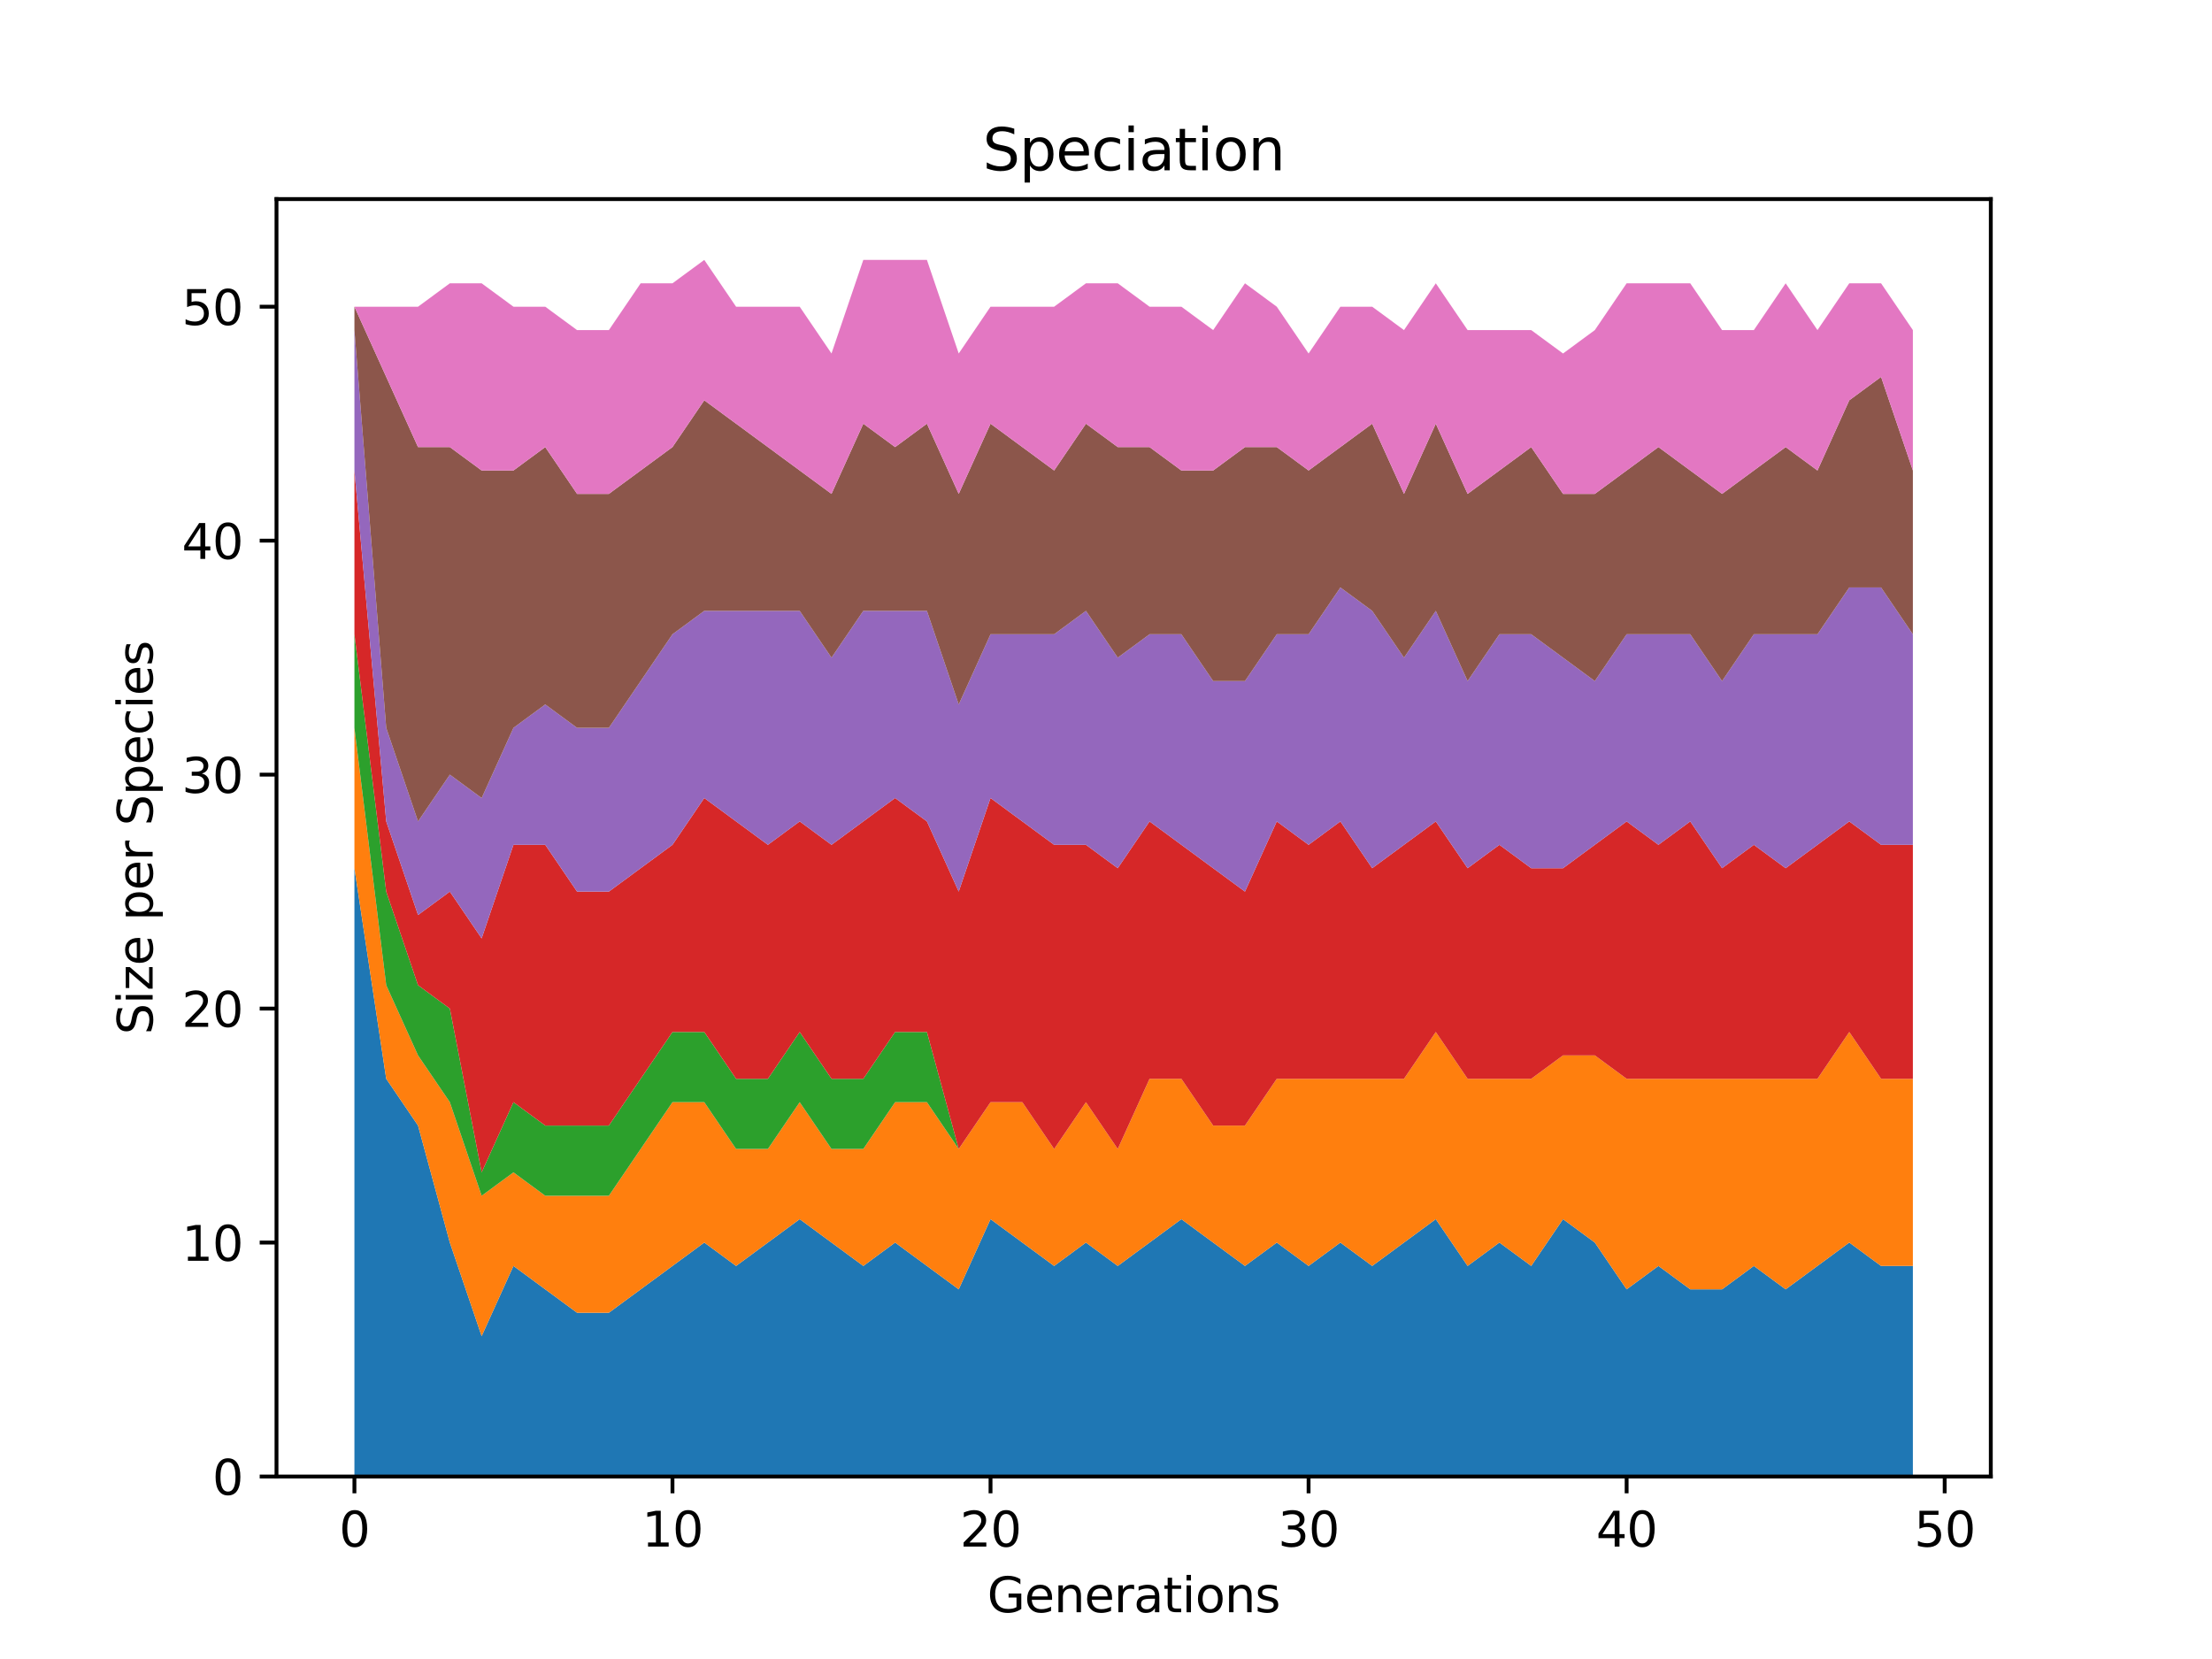<?xml version="1.0" encoding="utf-8" standalone="no"?>
<!DOCTYPE svg PUBLIC "-//W3C//DTD SVG 1.1//EN"
  "http://www.w3.org/Graphics/SVG/1.1/DTD/svg11.dtd">
<svg height="345.6pt" version="1.1" viewBox="0 0 460.8 345.6" width="460.8pt" xmlns="http://www.w3.org/2000/svg" xmlns:xlink="http://www.w3.org/1999/xlink">
 <defs>
  <style type="text/css">*{stroke-linecap:butt;stroke-linejoin:round;}</style>
 </defs>
 <g id="figure_1">
  <g id="patch_1">
   <path d="M 0 345.6 
L 460.8 345.6 
L 460.8 0 
L 0 0 
z
" style="fill:#ffffff;"/>
  </g>
  <g id="axes_1">
   <g id="patch_2">
    <path d="M 57.6 307.584 
L 414.72 307.584 
L 414.72 41.472 
L 57.6 41.472 
z
" style="fill:#ffffff;"/>
   </g>
   <g id="PolyCollection_1">
    <path clip-path="url(#p9071bafc83)" d="M 73.833 180.864 
L 73.833 307.584 
L 80.458 307.584 
L 87.084 307.584 
L 93.71 307.584 
L 100.335 307.584 
L 106.961 307.584 
L 113.586 307.584 
L 120.212 307.584 
L 126.838 307.584 
L 133.463 307.584 
L 140.089 307.584 
L 146.714 307.584 
L 153.34 307.584 
L 159.966 307.584 
L 166.591 307.584 
L 173.217 307.584 
L 179.842 307.584 
L 186.468 307.584 
L 193.094 307.584 
L 199.719 307.584 
L 206.345 307.584 
L 212.97 307.584 
L 219.596 307.584 
L 226.222 307.584 
L 232.847 307.584 
L 239.473 307.584 
L 246.098 307.584 
L 252.724 307.584 
L 259.35 307.584 
L 265.975 307.584 
L 272.601 307.584 
L 279.226 307.584 
L 285.852 307.584 
L 292.478 307.584 
L 299.103 307.584 
L 305.729 307.584 
L 312.354 307.584 
L 318.98 307.584 
L 325.606 307.584 
L 332.231 307.584 
L 338.857 307.584 
L 345.482 307.584 
L 352.108 307.584 
L 358.734 307.584 
L 365.359 307.584 
L 371.985 307.584 
L 378.61 307.584 
L 385.236 307.584 
L 391.862 307.584 
L 398.487 307.584 
L 398.487 263.719 
L 398.487 263.719 
L 391.862 263.719 
L 385.236 258.846 
L 378.61 263.719 
L 371.985 268.593 
L 365.359 263.719 
L 358.734 268.593 
L 352.108 268.593 
L 345.482 263.719 
L 338.857 268.593 
L 332.231 258.846 
L 325.606 253.972 
L 318.98 263.719 
L 312.354 258.846 
L 305.729 263.719 
L 299.103 253.972 
L 292.478 258.846 
L 285.852 263.719 
L 279.226 258.846 
L 272.601 263.719 
L 265.975 258.846 
L 259.35 263.719 
L 252.724 258.846 
L 246.098 253.972 
L 239.473 258.846 
L 232.847 263.719 
L 226.222 258.846 
L 219.596 263.719 
L 212.97 258.846 
L 206.345 253.972 
L 199.719 268.593 
L 193.094 263.719 
L 186.468 258.846 
L 179.842 263.719 
L 173.217 258.846 
L 166.591 253.972 
L 159.966 258.846 
L 153.34 263.719 
L 146.714 258.846 
L 140.089 263.719 
L 133.463 268.593 
L 126.838 273.467 
L 120.212 273.467 
L 113.586 268.593 
L 106.961 263.719 
L 100.335 278.341 
L 93.71 258.846 
L 87.084 234.476 
L 80.458 224.729 
L 73.833 180.864 
z
" style="fill:#1f77b4;"/>
   </g>
   <g id="PolyCollection_2">
    <path clip-path="url(#p9071bafc83)" d="M 73.833 151.621 
L 73.833 180.864 
L 80.458 224.729 
L 87.084 234.476 
L 93.71 258.846 
L 100.335 278.341 
L 106.961 263.719 
L 113.586 268.593 
L 120.212 273.467 
L 126.838 273.467 
L 133.463 268.593 
L 140.089 263.719 
L 146.714 258.846 
L 153.34 263.719 
L 159.966 258.846 
L 166.591 253.972 
L 173.217 258.846 
L 179.842 263.719 
L 186.468 258.846 
L 193.094 263.719 
L 199.719 268.593 
L 206.345 253.972 
L 212.97 258.846 
L 219.596 263.719 
L 226.222 258.846 
L 232.847 263.719 
L 239.473 258.846 
L 246.098 253.972 
L 252.724 258.846 
L 259.35 263.719 
L 265.975 258.846 
L 272.601 263.719 
L 279.226 258.846 
L 285.852 263.719 
L 292.478 258.846 
L 299.103 253.972 
L 305.729 263.719 
L 312.354 258.846 
L 318.98 263.719 
L 325.606 253.972 
L 332.231 258.846 
L 338.857 268.593 
L 345.482 263.719 
L 352.108 268.593 
L 358.734 268.593 
L 365.359 263.719 
L 371.985 268.593 
L 378.61 263.719 
L 385.236 258.846 
L 391.862 263.719 
L 398.487 263.719 
L 398.487 224.729 
L 398.487 224.729 
L 391.862 224.729 
L 385.236 214.981 
L 378.61 224.729 
L 371.985 224.729 
L 365.359 224.729 
L 358.734 224.729 
L 352.108 224.729 
L 345.482 224.729 
L 338.857 224.729 
L 332.231 219.855 
L 325.606 219.855 
L 318.98 224.729 
L 312.354 224.729 
L 305.729 224.729 
L 299.103 214.981 
L 292.478 224.729 
L 285.852 224.729 
L 279.226 224.729 
L 272.601 224.729 
L 265.975 224.729 
L 259.35 234.476 
L 252.724 234.476 
L 246.098 224.729 
L 239.473 224.729 
L 232.847 239.35 
L 226.222 229.602 
L 219.596 239.35 
L 212.97 229.602 
L 206.345 229.602 
L 199.719 239.35 
L 193.094 229.602 
L 186.468 229.602 
L 179.842 239.35 
L 173.217 239.35 
L 166.591 229.602 
L 159.966 239.35 
L 153.34 239.35 
L 146.714 229.602 
L 140.089 229.602 
L 133.463 239.35 
L 126.838 249.098 
L 120.212 249.098 
L 113.586 249.098 
L 106.961 244.224 
L 100.335 249.098 
L 93.71 229.602 
L 87.084 219.855 
L 80.458 205.233 
L 73.833 151.621 
z
" style="fill:#ff7f0e;"/>
   </g>
   <g id="PolyCollection_3">
    <path clip-path="url(#p9071bafc83)" d="M 73.833 132.126 
L 73.833 151.621 
L 80.458 205.233 
L 87.084 219.855 
L 93.71 229.602 
L 100.335 249.098 
L 106.961 244.224 
L 113.586 249.098 
L 120.212 249.098 
L 126.838 249.098 
L 133.463 239.35 
L 140.089 229.602 
L 146.714 229.602 
L 153.34 239.35 
L 159.966 239.35 
L 166.591 229.602 
L 173.217 239.35 
L 179.842 239.35 
L 186.468 229.602 
L 193.094 229.602 
L 199.719 239.35 
L 206.345 229.602 
L 212.97 229.602 
L 219.596 239.35 
L 226.222 229.602 
L 232.847 239.35 
L 239.473 224.729 
L 246.098 224.729 
L 252.724 234.476 
L 259.35 234.476 
L 265.975 224.729 
L 272.601 224.729 
L 279.226 224.729 
L 285.852 224.729 
L 292.478 224.729 
L 299.103 214.981 
L 305.729 224.729 
L 312.354 224.729 
L 318.98 224.729 
L 325.606 219.855 
L 332.231 219.855 
L 338.857 224.729 
L 345.482 224.729 
L 352.108 224.729 
L 358.734 224.729 
L 365.359 224.729 
L 371.985 224.729 
L 378.61 224.729 
L 385.236 214.981 
L 391.862 224.729 
L 398.487 224.729 
L 398.487 224.729 
L 398.487 224.729 
L 391.862 224.729 
L 385.236 214.981 
L 378.61 224.729 
L 371.985 224.729 
L 365.359 224.729 
L 358.734 224.729 
L 352.108 224.729 
L 345.482 224.729 
L 338.857 224.729 
L 332.231 219.855 
L 325.606 219.855 
L 318.98 224.729 
L 312.354 224.729 
L 305.729 224.729 
L 299.103 214.981 
L 292.478 224.729 
L 285.852 224.729 
L 279.226 224.729 
L 272.601 224.729 
L 265.975 224.729 
L 259.35 234.476 
L 252.724 234.476 
L 246.098 224.729 
L 239.473 224.729 
L 232.847 239.35 
L 226.222 229.602 
L 219.596 239.35 
L 212.97 229.602 
L 206.345 229.602 
L 199.719 239.35 
L 193.094 214.981 
L 186.468 214.981 
L 179.842 224.729 
L 173.217 224.729 
L 166.591 214.981 
L 159.966 224.729 
L 153.34 224.729 
L 146.714 214.981 
L 140.089 214.981 
L 133.463 224.729 
L 126.838 234.476 
L 120.212 234.476 
L 113.586 234.476 
L 106.961 229.602 
L 100.335 244.224 
L 93.71 210.107 
L 87.084 205.233 
L 80.458 185.738 
L 73.833 132.126 
z
" style="fill:#2ca02c;"/>
   </g>
   <g id="PolyCollection_4">
    <path clip-path="url(#p9071bafc83)" d="M 73.833 98.009 
L 73.833 132.126 
L 80.458 185.738 
L 87.084 205.233 
L 93.71 210.107 
L 100.335 244.224 
L 106.961 229.602 
L 113.586 234.476 
L 120.212 234.476 
L 126.838 234.476 
L 133.463 224.729 
L 140.089 214.981 
L 146.714 214.981 
L 153.34 224.729 
L 159.966 224.729 
L 166.591 214.981 
L 173.217 224.729 
L 179.842 224.729 
L 186.468 214.981 
L 193.094 214.981 
L 199.719 239.35 
L 206.345 229.602 
L 212.97 229.602 
L 219.596 239.35 
L 226.222 229.602 
L 232.847 239.35 
L 239.473 224.729 
L 246.098 224.729 
L 252.724 234.476 
L 259.35 234.476 
L 265.975 224.729 
L 272.601 224.729 
L 279.226 224.729 
L 285.852 224.729 
L 292.478 224.729 
L 299.103 214.981 
L 305.729 224.729 
L 312.354 224.729 
L 318.98 224.729 
L 325.606 219.855 
L 332.231 219.855 
L 338.857 224.729 
L 345.482 224.729 
L 352.108 224.729 
L 358.734 224.729 
L 365.359 224.729 
L 371.985 224.729 
L 378.61 224.729 
L 385.236 214.981 
L 391.862 224.729 
L 398.487 224.729 
L 398.487 175.99 
L 398.487 175.99 
L 391.862 175.99 
L 385.236 171.116 
L 378.61 175.99 
L 371.985 180.864 
L 365.359 175.99 
L 358.734 180.864 
L 352.108 171.116 
L 345.482 175.99 
L 338.857 171.116 
L 332.231 175.99 
L 325.606 180.864 
L 318.98 180.864 
L 312.354 175.99 
L 305.729 180.864 
L 299.103 171.116 
L 292.478 175.99 
L 285.852 180.864 
L 279.226 171.116 
L 272.601 175.99 
L 265.975 171.116 
L 259.35 185.738 
L 252.724 180.864 
L 246.098 175.99 
L 239.473 171.116 
L 232.847 180.864 
L 226.222 175.99 
L 219.596 175.99 
L 212.97 171.116 
L 206.345 166.242 
L 199.719 185.738 
L 193.094 171.116 
L 186.468 166.242 
L 179.842 171.116 
L 173.217 175.99 
L 166.591 171.116 
L 159.966 175.99 
L 153.34 171.116 
L 146.714 166.242 
L 140.089 175.99 
L 133.463 180.864 
L 126.838 185.738 
L 120.212 185.738 
L 113.586 175.99 
L 106.961 175.99 
L 100.335 195.486 
L 93.71 185.738 
L 87.084 190.612 
L 80.458 171.116 
L 73.833 98.009 
z
" style="fill:#d62728;"/>
   </g>
   <g id="PolyCollection_5">
    <path clip-path="url(#p9071bafc83)" d="M 73.833 68.766 
L 73.833 98.009 
L 80.458 171.116 
L 87.084 190.612 
L 93.71 185.738 
L 100.335 195.486 
L 106.961 175.99 
L 113.586 175.99 
L 120.212 185.738 
L 126.838 185.738 
L 133.463 180.864 
L 140.089 175.99 
L 146.714 166.242 
L 153.34 171.116 
L 159.966 175.99 
L 166.591 171.116 
L 173.217 175.99 
L 179.842 171.116 
L 186.468 166.242 
L 193.094 171.116 
L 199.719 185.738 
L 206.345 166.242 
L 212.97 171.116 
L 219.596 175.99 
L 226.222 175.99 
L 232.847 180.864 
L 239.473 171.116 
L 246.098 175.99 
L 252.724 180.864 
L 259.35 185.738 
L 265.975 171.116 
L 272.601 175.99 
L 279.226 171.116 
L 285.852 180.864 
L 292.478 175.99 
L 299.103 171.116 
L 305.729 180.864 
L 312.354 175.99 
L 318.98 180.864 
L 325.606 180.864 
L 332.231 175.99 
L 338.857 171.116 
L 345.482 175.99 
L 352.108 171.116 
L 358.734 180.864 
L 365.359 175.99 
L 371.985 180.864 
L 378.61 175.99 
L 385.236 171.116 
L 391.862 175.99 
L 398.487 175.99 
L 398.487 132.126 
L 398.487 132.126 
L 391.862 122.378 
L 385.236 122.378 
L 378.61 132.126 
L 371.985 132.126 
L 365.359 132.126 
L 358.734 141.873 
L 352.108 132.126 
L 345.482 132.126 
L 338.857 132.126 
L 332.231 141.873 
L 325.606 136.999 
L 318.98 132.126 
L 312.354 132.126 
L 305.729 141.873 
L 299.103 127.252 
L 292.478 136.999 
L 285.852 127.252 
L 279.226 122.378 
L 272.601 132.126 
L 265.975 132.126 
L 259.35 141.873 
L 252.724 141.873 
L 246.098 132.126 
L 239.473 132.126 
L 232.847 136.999 
L 226.222 127.252 
L 219.596 132.126 
L 212.97 132.126 
L 206.345 132.126 
L 199.719 146.747 
L 193.094 127.252 
L 186.468 127.252 
L 179.842 127.252 
L 173.217 136.999 
L 166.591 127.252 
L 159.966 127.252 
L 153.34 127.252 
L 146.714 127.252 
L 140.089 132.126 
L 133.463 141.873 
L 126.838 151.621 
L 120.212 151.621 
L 113.586 146.747 
L 106.961 151.621 
L 100.335 166.242 
L 93.71 161.369 
L 87.084 171.116 
L 80.458 151.621 
L 73.833 68.766 
z
" style="fill:#9467bd;"/>
   </g>
   <g id="PolyCollection_6">
    <path clip-path="url(#p9071bafc83)" d="M 73.833 63.892 
L 73.833 68.766 
L 80.458 151.621 
L 87.084 171.116 
L 93.71 161.369 
L 100.335 166.242 
L 106.961 151.621 
L 113.586 146.747 
L 120.212 151.621 
L 126.838 151.621 
L 133.463 141.873 
L 140.089 132.126 
L 146.714 127.252 
L 153.34 127.252 
L 159.966 127.252 
L 166.591 127.252 
L 173.217 136.999 
L 179.842 127.252 
L 186.468 127.252 
L 193.094 127.252 
L 199.719 146.747 
L 206.345 132.126 
L 212.97 132.126 
L 219.596 132.126 
L 226.222 127.252 
L 232.847 136.999 
L 239.473 132.126 
L 246.098 132.126 
L 252.724 141.873 
L 259.35 141.873 
L 265.975 132.126 
L 272.601 132.126 
L 279.226 122.378 
L 285.852 127.252 
L 292.478 136.999 
L 299.103 127.252 
L 305.729 141.873 
L 312.354 132.126 
L 318.98 132.126 
L 325.606 136.999 
L 332.231 141.873 
L 338.857 132.126 
L 345.482 132.126 
L 352.108 132.126 
L 358.734 141.873 
L 365.359 132.126 
L 371.985 132.126 
L 378.61 132.126 
L 385.236 122.378 
L 391.862 122.378 
L 398.487 132.126 
L 398.487 98.009 
L 398.487 98.009 
L 391.862 78.513 
L 385.236 83.387 
L 378.61 98.009 
L 371.985 93.135 
L 365.359 98.009 
L 358.734 102.882 
L 352.108 98.009 
L 345.482 93.135 
L 338.857 98.009 
L 332.231 102.882 
L 325.606 102.882 
L 318.98 93.135 
L 312.354 98.009 
L 305.729 102.882 
L 299.103 88.261 
L 292.478 102.882 
L 285.852 88.261 
L 279.226 93.135 
L 272.601 98.009 
L 265.975 93.135 
L 259.35 93.135 
L 252.724 98.009 
L 246.098 98.009 
L 239.473 93.135 
L 232.847 93.135 
L 226.222 88.261 
L 219.596 98.009 
L 212.97 93.135 
L 206.345 88.261 
L 199.719 102.882 
L 193.094 88.261 
L 186.468 93.135 
L 179.842 88.261 
L 173.217 102.882 
L 166.591 98.009 
L 159.966 93.135 
L 153.34 88.261 
L 146.714 83.387 
L 140.089 93.135 
L 133.463 98.009 
L 126.838 102.882 
L 120.212 102.882 
L 113.586 93.135 
L 106.961 98.009 
L 100.335 98.009 
L 93.71 93.135 
L 87.084 93.135 
L 80.458 78.513 
L 73.833 63.892 
z
" style="fill:#8c564b;"/>
   </g>
   <g id="PolyCollection_7">
    <path clip-path="url(#p9071bafc83)" d="M 73.833 63.892 
L 73.833 63.892 
L 80.458 78.513 
L 87.084 93.135 
L 93.71 93.135 
L 100.335 98.009 
L 106.961 98.009 
L 113.586 93.135 
L 120.212 102.882 
L 126.838 102.882 
L 133.463 98.009 
L 140.089 93.135 
L 146.714 83.387 
L 153.34 88.261 
L 159.966 93.135 
L 166.591 98.009 
L 173.217 102.882 
L 179.842 88.261 
L 186.468 93.135 
L 193.094 88.261 
L 199.719 102.882 
L 206.345 88.261 
L 212.97 93.135 
L 219.596 98.009 
L 226.222 88.261 
L 232.847 93.135 
L 239.473 93.135 
L 246.098 98.009 
L 252.724 98.009 
L 259.35 93.135 
L 265.975 93.135 
L 272.601 98.009 
L 279.226 93.135 
L 285.852 88.261 
L 292.478 102.882 
L 299.103 88.261 
L 305.729 102.882 
L 312.354 98.009 
L 318.98 93.135 
L 325.606 102.882 
L 332.231 102.882 
L 338.857 98.009 
L 345.482 93.135 
L 352.108 98.009 
L 358.734 102.882 
L 365.359 98.009 
L 371.985 93.135 
L 378.61 98.009 
L 385.236 83.387 
L 391.862 78.513 
L 398.487 98.009 
L 398.487 68.766 
L 398.487 68.766 
L 391.862 59.018 
L 385.236 59.018 
L 378.61 68.766 
L 371.985 59.018 
L 365.359 68.766 
L 358.734 68.766 
L 352.108 59.018 
L 345.482 59.018 
L 338.857 59.018 
L 332.231 68.766 
L 325.606 73.639 
L 318.98 68.766 
L 312.354 68.766 
L 305.729 68.766 
L 299.103 59.018 
L 292.478 68.766 
L 285.852 63.892 
L 279.226 63.892 
L 272.601 73.639 
L 265.975 63.892 
L 259.35 59.018 
L 252.724 68.766 
L 246.098 63.892 
L 239.473 63.892 
L 232.847 59.018 
L 226.222 59.018 
L 219.596 63.892 
L 212.97 63.892 
L 206.345 63.892 
L 199.719 73.639 
L 193.094 54.144 
L 186.468 54.144 
L 179.842 54.144 
L 173.217 73.639 
L 166.591 63.892 
L 159.966 63.892 
L 153.34 63.892 
L 146.714 54.144 
L 140.089 59.018 
L 133.463 59.018 
L 126.838 68.766 
L 120.212 68.766 
L 113.586 63.892 
L 106.961 63.892 
L 100.335 59.018 
L 93.71 59.018 
L 87.084 63.892 
L 80.458 63.892 
L 73.833 63.892 
z
" style="fill:#e377c2;"/>
   </g>
   <g id="matplotlib.axis_1">
    <g id="xtick_1">
     <g id="line2d_1">
      <defs>
       <path d="M 0 0 
L 0 3.5 
" id="mac2f4a5894" style="stroke:#000000;stroke-width:0.8;"/>
      </defs>
      <g>
       <use style="stroke:#000000;stroke-width:0.8;" x="73.833" xlink:href="#mac2f4a5894" y="307.584"/>
      </g>
     </g>
     <g id="text_1">
      <!-- 0 -->
      <g transform="translate(70.651 322.182)scale(0.1 -0.1)">
       <defs>
        <path d="M 2034 4250 
Q 1547 4250 1301 3770 
Q 1056 3291 1056 2328 
Q 1056 1369 1301 889 
Q 1547 409 2034 409 
Q 2525 409 2770 889 
Q 3016 1369 3016 2328 
Q 3016 3291 2770 3770 
Q 2525 4250 2034 4250 
z
M 2034 4750 
Q 2819 4750 3233 4129 
Q 3647 3509 3647 2328 
Q 3647 1150 3233 529 
Q 2819 -91 2034 -91 
Q 1250 -91 836 529 
Q 422 1150 422 2328 
Q 422 3509 836 4129 
Q 1250 4750 2034 4750 
z
" id="DejaVuSans-30" transform="scale(0.016)"/>
       </defs>
       <use xlink:href="#DejaVuSans-30"/>
      </g>
     </g>
    </g>
    <g id="xtick_2">
     <g id="line2d_2">
      <g>
       <use style="stroke:#000000;stroke-width:0.8;" x="140.089" xlink:href="#mac2f4a5894" y="307.584"/>
      </g>
     </g>
     <g id="text_2">
      <!-- 10 -->
      <g transform="translate(133.726 322.182)scale(0.1 -0.1)">
       <defs>
        <path d="M 794 531 
L 1825 531 
L 1825 4091 
L 703 3866 
L 703 4441 
L 1819 4666 
L 2450 4666 
L 2450 531 
L 3481 531 
L 3481 0 
L 794 0 
L 794 531 
z
" id="DejaVuSans-31" transform="scale(0.016)"/>
       </defs>
       <use xlink:href="#DejaVuSans-31"/>
       <use x="63.623" xlink:href="#DejaVuSans-30"/>
      </g>
     </g>
    </g>
    <g id="xtick_3">
     <g id="line2d_3">
      <g>
       <use style="stroke:#000000;stroke-width:0.8;" x="206.345" xlink:href="#mac2f4a5894" y="307.584"/>
      </g>
     </g>
     <g id="text_3">
      <!-- 20 -->
      <g transform="translate(199.982 322.182)scale(0.1 -0.1)">
       <defs>
        <path d="M 1228 531 
L 3431 531 
L 3431 0 
L 469 0 
L 469 531 
Q 828 903 1448 1529 
Q 2069 2156 2228 2338 
Q 2531 2678 2651 2914 
Q 2772 3150 2772 3378 
Q 2772 3750 2511 3984 
Q 2250 4219 1831 4219 
Q 1534 4219 1204 4116 
Q 875 4013 500 3803 
L 500 4441 
Q 881 4594 1212 4672 
Q 1544 4750 1819 4750 
Q 2544 4750 2975 4387 
Q 3406 4025 3406 3419 
Q 3406 3131 3298 2873 
Q 3191 2616 2906 2266 
Q 2828 2175 2409 1742 
Q 1991 1309 1228 531 
z
" id="DejaVuSans-32" transform="scale(0.016)"/>
       </defs>
       <use xlink:href="#DejaVuSans-32"/>
       <use x="63.623" xlink:href="#DejaVuSans-30"/>
      </g>
     </g>
    </g>
    <g id="xtick_4">
     <g id="line2d_4">
      <g>
       <use style="stroke:#000000;stroke-width:0.8;" x="272.601" xlink:href="#mac2f4a5894" y="307.584"/>
      </g>
     </g>
     <g id="text_4">
      <!-- 30 -->
      <g transform="translate(266.238 322.182)scale(0.1 -0.1)">
       <defs>
        <path d="M 2597 2516 
Q 3050 2419 3304 2112 
Q 3559 1806 3559 1356 
Q 3559 666 3084 287 
Q 2609 -91 1734 -91 
Q 1441 -91 1130 -33 
Q 819 25 488 141 
L 488 750 
Q 750 597 1062 519 
Q 1375 441 1716 441 
Q 2309 441 2620 675 
Q 2931 909 2931 1356 
Q 2931 1769 2642 2001 
Q 2353 2234 1838 2234 
L 1294 2234 
L 1294 2753 
L 1863 2753 
Q 2328 2753 2575 2939 
Q 2822 3125 2822 3475 
Q 2822 3834 2567 4026 
Q 2313 4219 1838 4219 
Q 1578 4219 1281 4162 
Q 984 4106 628 3988 
L 628 4550 
Q 988 4650 1302 4700 
Q 1616 4750 1894 4750 
Q 2613 4750 3031 4423 
Q 3450 4097 3450 3541 
Q 3450 3153 3228 2886 
Q 3006 2619 2597 2516 
z
" id="DejaVuSans-33" transform="scale(0.016)"/>
       </defs>
       <use xlink:href="#DejaVuSans-33"/>
       <use x="63.623" xlink:href="#DejaVuSans-30"/>
      </g>
     </g>
    </g>
    <g id="xtick_5">
     <g id="line2d_5">
      <g>
       <use style="stroke:#000000;stroke-width:0.8;" x="338.857" xlink:href="#mac2f4a5894" y="307.584"/>
      </g>
     </g>
     <g id="text_5">
      <!-- 40 -->
      <g transform="translate(332.494 322.182)scale(0.1 -0.1)">
       <defs>
        <path d="M 2419 4116 
L 825 1625 
L 2419 1625 
L 2419 4116 
z
M 2253 4666 
L 3047 4666 
L 3047 1625 
L 3713 1625 
L 3713 1100 
L 3047 1100 
L 3047 0 
L 2419 0 
L 2419 1100 
L 313 1100 
L 313 1709 
L 2253 4666 
z
" id="DejaVuSans-34" transform="scale(0.016)"/>
       </defs>
       <use xlink:href="#DejaVuSans-34"/>
       <use x="63.623" xlink:href="#DejaVuSans-30"/>
      </g>
     </g>
    </g>
    <g id="xtick_6">
     <g id="line2d_6">
      <g>
       <use style="stroke:#000000;stroke-width:0.8;" x="405.113" xlink:href="#mac2f4a5894" y="307.584"/>
      </g>
     </g>
     <g id="text_6">
      <!-- 50 -->
      <g transform="translate(398.75 322.182)scale(0.1 -0.1)">
       <defs>
        <path d="M 691 4666 
L 3169 4666 
L 3169 4134 
L 1269 4134 
L 1269 2991 
Q 1406 3038 1543 3061 
Q 1681 3084 1819 3084 
Q 2600 3084 3056 2656 
Q 3513 2228 3513 1497 
Q 3513 744 3044 326 
Q 2575 -91 1722 -91 
Q 1428 -91 1123 -41 
Q 819 9 494 109 
L 494 744 
Q 775 591 1075 516 
Q 1375 441 1709 441 
Q 2250 441 2565 725 
Q 2881 1009 2881 1497 
Q 2881 1984 2565 2268 
Q 2250 2553 1709 2553 
Q 1456 2553 1204 2497 
Q 953 2441 691 2322 
L 691 4666 
z
" id="DejaVuSans-35" transform="scale(0.016)"/>
       </defs>
       <use xlink:href="#DejaVuSans-35"/>
       <use x="63.623" xlink:href="#DejaVuSans-30"/>
      </g>
     </g>
    </g>
    <g id="text_7">
     <!-- Generations -->
     <g transform="translate(205.662 335.861)scale(0.1 -0.1)">
      <defs>
       <path d="M 3809 666 
L 3809 1919 
L 2778 1919 
L 2778 2438 
L 4434 2438 
L 4434 434 
Q 4069 175 3628 42 
Q 3188 -91 2688 -91 
Q 1594 -91 976 548 
Q 359 1188 359 2328 
Q 359 3472 976 4111 
Q 1594 4750 2688 4750 
Q 3144 4750 3555 4637 
Q 3966 4525 4313 4306 
L 4313 3634 
Q 3963 3931 3569 4081 
Q 3175 4231 2741 4231 
Q 1884 4231 1454 3753 
Q 1025 3275 1025 2328 
Q 1025 1384 1454 906 
Q 1884 428 2741 428 
Q 3075 428 3337 486 
Q 3600 544 3809 666 
z
" id="DejaVuSans-47" transform="scale(0.016)"/>
       <path d="M 3597 1894 
L 3597 1613 
L 953 1613 
Q 991 1019 1311 708 
Q 1631 397 2203 397 
Q 2534 397 2845 478 
Q 3156 559 3463 722 
L 3463 178 
Q 3153 47 2828 -22 
Q 2503 -91 2169 -91 
Q 1331 -91 842 396 
Q 353 884 353 1716 
Q 353 2575 817 3079 
Q 1281 3584 2069 3584 
Q 2775 3584 3186 3129 
Q 3597 2675 3597 1894 
z
M 3022 2063 
Q 3016 2534 2758 2815 
Q 2500 3097 2075 3097 
Q 1594 3097 1305 2825 
Q 1016 2553 972 2059 
L 3022 2063 
z
" id="DejaVuSans-65" transform="scale(0.016)"/>
       <path d="M 3513 2113 
L 3513 0 
L 2938 0 
L 2938 2094 
Q 2938 2591 2744 2837 
Q 2550 3084 2163 3084 
Q 1697 3084 1428 2787 
Q 1159 2491 1159 1978 
L 1159 0 
L 581 0 
L 581 3500 
L 1159 3500 
L 1159 2956 
Q 1366 3272 1645 3428 
Q 1925 3584 2291 3584 
Q 2894 3584 3203 3211 
Q 3513 2838 3513 2113 
z
" id="DejaVuSans-6e" transform="scale(0.016)"/>
       <path d="M 2631 2963 
Q 2534 3019 2420 3045 
Q 2306 3072 2169 3072 
Q 1681 3072 1420 2755 
Q 1159 2438 1159 1844 
L 1159 0 
L 581 0 
L 581 3500 
L 1159 3500 
L 1159 2956 
Q 1341 3275 1631 3429 
Q 1922 3584 2338 3584 
Q 2397 3584 2469 3576 
Q 2541 3569 2628 3553 
L 2631 2963 
z
" id="DejaVuSans-72" transform="scale(0.016)"/>
       <path d="M 2194 1759 
Q 1497 1759 1228 1600 
Q 959 1441 959 1056 
Q 959 750 1161 570 
Q 1363 391 1709 391 
Q 2188 391 2477 730 
Q 2766 1069 2766 1631 
L 2766 1759 
L 2194 1759 
z
M 3341 1997 
L 3341 0 
L 2766 0 
L 2766 531 
Q 2569 213 2275 61 
Q 1981 -91 1556 -91 
Q 1019 -91 701 211 
Q 384 513 384 1019 
Q 384 1609 779 1909 
Q 1175 2209 1959 2209 
L 2766 2209 
L 2766 2266 
Q 2766 2663 2505 2880 
Q 2244 3097 1772 3097 
Q 1472 3097 1187 3025 
Q 903 2953 641 2809 
L 641 3341 
Q 956 3463 1253 3523 
Q 1550 3584 1831 3584 
Q 2591 3584 2966 3190 
Q 3341 2797 3341 1997 
z
" id="DejaVuSans-61" transform="scale(0.016)"/>
       <path d="M 1172 4494 
L 1172 3500 
L 2356 3500 
L 2356 3053 
L 1172 3053 
L 1172 1153 
Q 1172 725 1289 603 
Q 1406 481 1766 481 
L 2356 481 
L 2356 0 
L 1766 0 
Q 1100 0 847 248 
Q 594 497 594 1153 
L 594 3053 
L 172 3053 
L 172 3500 
L 594 3500 
L 594 4494 
L 1172 4494 
z
" id="DejaVuSans-74" transform="scale(0.016)"/>
       <path d="M 603 3500 
L 1178 3500 
L 1178 0 
L 603 0 
L 603 3500 
z
M 603 4863 
L 1178 4863 
L 1178 4134 
L 603 4134 
L 603 4863 
z
" id="DejaVuSans-69" transform="scale(0.016)"/>
       <path d="M 1959 3097 
Q 1497 3097 1228 2736 
Q 959 2375 959 1747 
Q 959 1119 1226 758 
Q 1494 397 1959 397 
Q 2419 397 2687 759 
Q 2956 1122 2956 1747 
Q 2956 2369 2687 2733 
Q 2419 3097 1959 3097 
z
M 1959 3584 
Q 2709 3584 3137 3096 
Q 3566 2609 3566 1747 
Q 3566 888 3137 398 
Q 2709 -91 1959 -91 
Q 1206 -91 779 398 
Q 353 888 353 1747 
Q 353 2609 779 3096 
Q 1206 3584 1959 3584 
z
" id="DejaVuSans-6f" transform="scale(0.016)"/>
       <path d="M 2834 3397 
L 2834 2853 
Q 2591 2978 2328 3040 
Q 2066 3103 1784 3103 
Q 1356 3103 1142 2972 
Q 928 2841 928 2578 
Q 928 2378 1081 2264 
Q 1234 2150 1697 2047 
L 1894 2003 
Q 2506 1872 2764 1633 
Q 3022 1394 3022 966 
Q 3022 478 2636 193 
Q 2250 -91 1575 -91 
Q 1294 -91 989 -36 
Q 684 19 347 128 
L 347 722 
Q 666 556 975 473 
Q 1284 391 1588 391 
Q 1994 391 2212 530 
Q 2431 669 2431 922 
Q 2431 1156 2273 1281 
Q 2116 1406 1581 1522 
L 1381 1569 
Q 847 1681 609 1914 
Q 372 2147 372 2553 
Q 372 3047 722 3315 
Q 1072 3584 1716 3584 
Q 2034 3584 2315 3537 
Q 2597 3491 2834 3397 
z
" id="DejaVuSans-73" transform="scale(0.016)"/>
      </defs>
      <use xlink:href="#DejaVuSans-47"/>
      <use x="77.49" xlink:href="#DejaVuSans-65"/>
      <use x="139.014" xlink:href="#DejaVuSans-6e"/>
      <use x="202.393" xlink:href="#DejaVuSans-65"/>
      <use x="263.916" xlink:href="#DejaVuSans-72"/>
      <use x="305.029" xlink:href="#DejaVuSans-61"/>
      <use x="366.309" xlink:href="#DejaVuSans-74"/>
      <use x="405.518" xlink:href="#DejaVuSans-69"/>
      <use x="433.301" xlink:href="#DejaVuSans-6f"/>
      <use x="494.482" xlink:href="#DejaVuSans-6e"/>
      <use x="557.861" xlink:href="#DejaVuSans-73"/>
     </g>
    </g>
   </g>
   <g id="matplotlib.axis_2">
    <g id="ytick_1">
     <g id="line2d_7">
      <defs>
       <path d="M 0 0 
L -3.5 0 
" id="m378b611632" style="stroke:#000000;stroke-width:0.8;"/>
      </defs>
      <g>
       <use style="stroke:#000000;stroke-width:0.8;" x="57.6" xlink:href="#m378b611632" y="307.584"/>
      </g>
     </g>
     <g id="text_8">
      <!-- 0 -->
      <g transform="translate(44.237 311.383)scale(0.1 -0.1)">
       <use xlink:href="#DejaVuSans-30"/>
      </g>
     </g>
    </g>
    <g id="ytick_2">
     <g id="line2d_8">
      <g>
       <use style="stroke:#000000;stroke-width:0.8;" x="57.6" xlink:href="#m378b611632" y="258.846"/>
      </g>
     </g>
     <g id="text_9">
      <!-- 10 -->
      <g transform="translate(37.875 262.645)scale(0.1 -0.1)">
       <use xlink:href="#DejaVuSans-31"/>
       <use x="63.623" xlink:href="#DejaVuSans-30"/>
      </g>
     </g>
    </g>
    <g id="ytick_3">
     <g id="line2d_9">
      <g>
       <use style="stroke:#000000;stroke-width:0.8;" x="57.6" xlink:href="#m378b611632" y="210.107"/>
      </g>
     </g>
     <g id="text_10">
      <!-- 20 -->
      <g transform="translate(37.875 213.906)scale(0.1 -0.1)">
       <use xlink:href="#DejaVuSans-32"/>
       <use x="63.623" xlink:href="#DejaVuSans-30"/>
      </g>
     </g>
    </g>
    <g id="ytick_4">
     <g id="line2d_10">
      <g>
       <use style="stroke:#000000;stroke-width:0.8;" x="57.6" xlink:href="#m378b611632" y="161.369"/>
      </g>
     </g>
     <g id="text_11">
      <!-- 30 -->
      <g transform="translate(37.875 165.168)scale(0.1 -0.1)">
       <use xlink:href="#DejaVuSans-33"/>
       <use x="63.623" xlink:href="#DejaVuSans-30"/>
      </g>
     </g>
    </g>
    <g id="ytick_5">
     <g id="line2d_11">
      <g>
       <use style="stroke:#000000;stroke-width:0.8;" x="57.6" xlink:href="#m378b611632" y="112.63"/>
      </g>
     </g>
     <g id="text_12">
      <!-- 40 -->
      <g transform="translate(37.875 116.429)scale(0.1 -0.1)">
       <use xlink:href="#DejaVuSans-34"/>
       <use x="63.623" xlink:href="#DejaVuSans-30"/>
      </g>
     </g>
    </g>
    <g id="ytick_6">
     <g id="line2d_12">
      <g>
       <use style="stroke:#000000;stroke-width:0.8;" x="57.6" xlink:href="#m378b611632" y="63.892"/>
      </g>
     </g>
     <g id="text_13">
      <!-- 50 -->
      <g transform="translate(37.875 67.691)scale(0.1 -0.1)">
       <use xlink:href="#DejaVuSans-35"/>
       <use x="63.623" xlink:href="#DejaVuSans-30"/>
      </g>
     </g>
    </g>
    <g id="text_14">
     <!-- Size per Species -->
     <g transform="translate(31.795 215.521)rotate(-90)scale(0.1 -0.1)">
      <defs>
       <path d="M 3425 4513 
L 3425 3897 
Q 3066 4069 2747 4153 
Q 2428 4238 2131 4238 
Q 1616 4238 1336 4038 
Q 1056 3838 1056 3469 
Q 1056 3159 1242 3001 
Q 1428 2844 1947 2747 
L 2328 2669 
Q 3034 2534 3370 2195 
Q 3706 1856 3706 1288 
Q 3706 609 3251 259 
Q 2797 -91 1919 -91 
Q 1588 -91 1214 -16 
Q 841 59 441 206 
L 441 856 
Q 825 641 1194 531 
Q 1563 422 1919 422 
Q 2459 422 2753 634 
Q 3047 847 3047 1241 
Q 3047 1584 2836 1778 
Q 2625 1972 2144 2069 
L 1759 2144 
Q 1053 2284 737 2584 
Q 422 2884 422 3419 
Q 422 4038 858 4394 
Q 1294 4750 2059 4750 
Q 2388 4750 2728 4690 
Q 3069 4631 3425 4513 
z
" id="DejaVuSans-53" transform="scale(0.016)"/>
       <path d="M 353 3500 
L 3084 3500 
L 3084 2975 
L 922 459 
L 3084 459 
L 3084 0 
L 275 0 
L 275 525 
L 2438 3041 
L 353 3041 
L 353 3500 
z
" id="DejaVuSans-7a" transform="scale(0.016)"/>
       <path id="DejaVuSans-20" transform="scale(0.016)"/>
       <path d="M 1159 525 
L 1159 -1331 
L 581 -1331 
L 581 3500 
L 1159 3500 
L 1159 2969 
Q 1341 3281 1617 3432 
Q 1894 3584 2278 3584 
Q 2916 3584 3314 3078 
Q 3713 2572 3713 1747 
Q 3713 922 3314 415 
Q 2916 -91 2278 -91 
Q 1894 -91 1617 61 
Q 1341 213 1159 525 
z
M 3116 1747 
Q 3116 2381 2855 2742 
Q 2594 3103 2138 3103 
Q 1681 3103 1420 2742 
Q 1159 2381 1159 1747 
Q 1159 1113 1420 752 
Q 1681 391 2138 391 
Q 2594 391 2855 752 
Q 3116 1113 3116 1747 
z
" id="DejaVuSans-70" transform="scale(0.016)"/>
       <path d="M 3122 3366 
L 3122 2828 
Q 2878 2963 2633 3030 
Q 2388 3097 2138 3097 
Q 1578 3097 1268 2742 
Q 959 2388 959 1747 
Q 959 1106 1268 751 
Q 1578 397 2138 397 
Q 2388 397 2633 464 
Q 2878 531 3122 666 
L 3122 134 
Q 2881 22 2623 -34 
Q 2366 -91 2075 -91 
Q 1284 -91 818 406 
Q 353 903 353 1747 
Q 353 2603 823 3093 
Q 1294 3584 2113 3584 
Q 2378 3584 2631 3529 
Q 2884 3475 3122 3366 
z
" id="DejaVuSans-63" transform="scale(0.016)"/>
      </defs>
      <use xlink:href="#DejaVuSans-53"/>
      <use x="63.477" xlink:href="#DejaVuSans-69"/>
      <use x="91.26" xlink:href="#DejaVuSans-7a"/>
      <use x="143.75" xlink:href="#DejaVuSans-65"/>
      <use x="205.273" xlink:href="#DejaVuSans-20"/>
      <use x="237.061" xlink:href="#DejaVuSans-70"/>
      <use x="300.537" xlink:href="#DejaVuSans-65"/>
      <use x="362.061" xlink:href="#DejaVuSans-72"/>
      <use x="403.174" xlink:href="#DejaVuSans-20"/>
      <use x="434.961" xlink:href="#DejaVuSans-53"/>
      <use x="498.438" xlink:href="#DejaVuSans-70"/>
      <use x="561.914" xlink:href="#DejaVuSans-65"/>
      <use x="623.438" xlink:href="#DejaVuSans-63"/>
      <use x="678.418" xlink:href="#DejaVuSans-69"/>
      <use x="706.201" xlink:href="#DejaVuSans-65"/>
      <use x="767.725" xlink:href="#DejaVuSans-73"/>
     </g>
    </g>
   </g>
   <g id="patch_3">
    <path d="M 57.6 307.584 
L 57.6 41.472 
" style="fill:none;stroke:#000000;stroke-linecap:square;stroke-linejoin:miter;stroke-width:0.8;"/>
   </g>
   <g id="patch_4">
    <path d="M 414.72 307.584 
L 414.72 41.472 
" style="fill:none;stroke:#000000;stroke-linecap:square;stroke-linejoin:miter;stroke-width:0.8;"/>
   </g>
   <g id="patch_5">
    <path d="M 57.6 307.584 
L 414.72 307.584 
" style="fill:none;stroke:#000000;stroke-linecap:square;stroke-linejoin:miter;stroke-width:0.8;"/>
   </g>
   <g id="patch_6">
    <path d="M 57.6 41.472 
L 414.72 41.472 
" style="fill:none;stroke:#000000;stroke-linecap:square;stroke-linejoin:miter;stroke-width:0.8;"/>
   </g>
   <g id="text_15">
    <!-- Speciation -->
    <g transform="translate(204.714 35.472)scale(0.12 -0.12)">
     <use xlink:href="#DejaVuSans-53"/>
     <use x="63.477" xlink:href="#DejaVuSans-70"/>
     <use x="126.953" xlink:href="#DejaVuSans-65"/>
     <use x="188.477" xlink:href="#DejaVuSans-63"/>
     <use x="243.457" xlink:href="#DejaVuSans-69"/>
     <use x="271.24" xlink:href="#DejaVuSans-61"/>
     <use x="332.52" xlink:href="#DejaVuSans-74"/>
     <use x="371.729" xlink:href="#DejaVuSans-69"/>
     <use x="399.512" xlink:href="#DejaVuSans-6f"/>
     <use x="460.693" xlink:href="#DejaVuSans-6e"/>
    </g>
   </g>
  </g>
 </g>
 <defs>
  <clipPath id="p9071bafc83">
   <rect height="266.112" width="357.12" x="57.6" y="41.472"/>
  </clipPath>
 </defs>
</svg>
